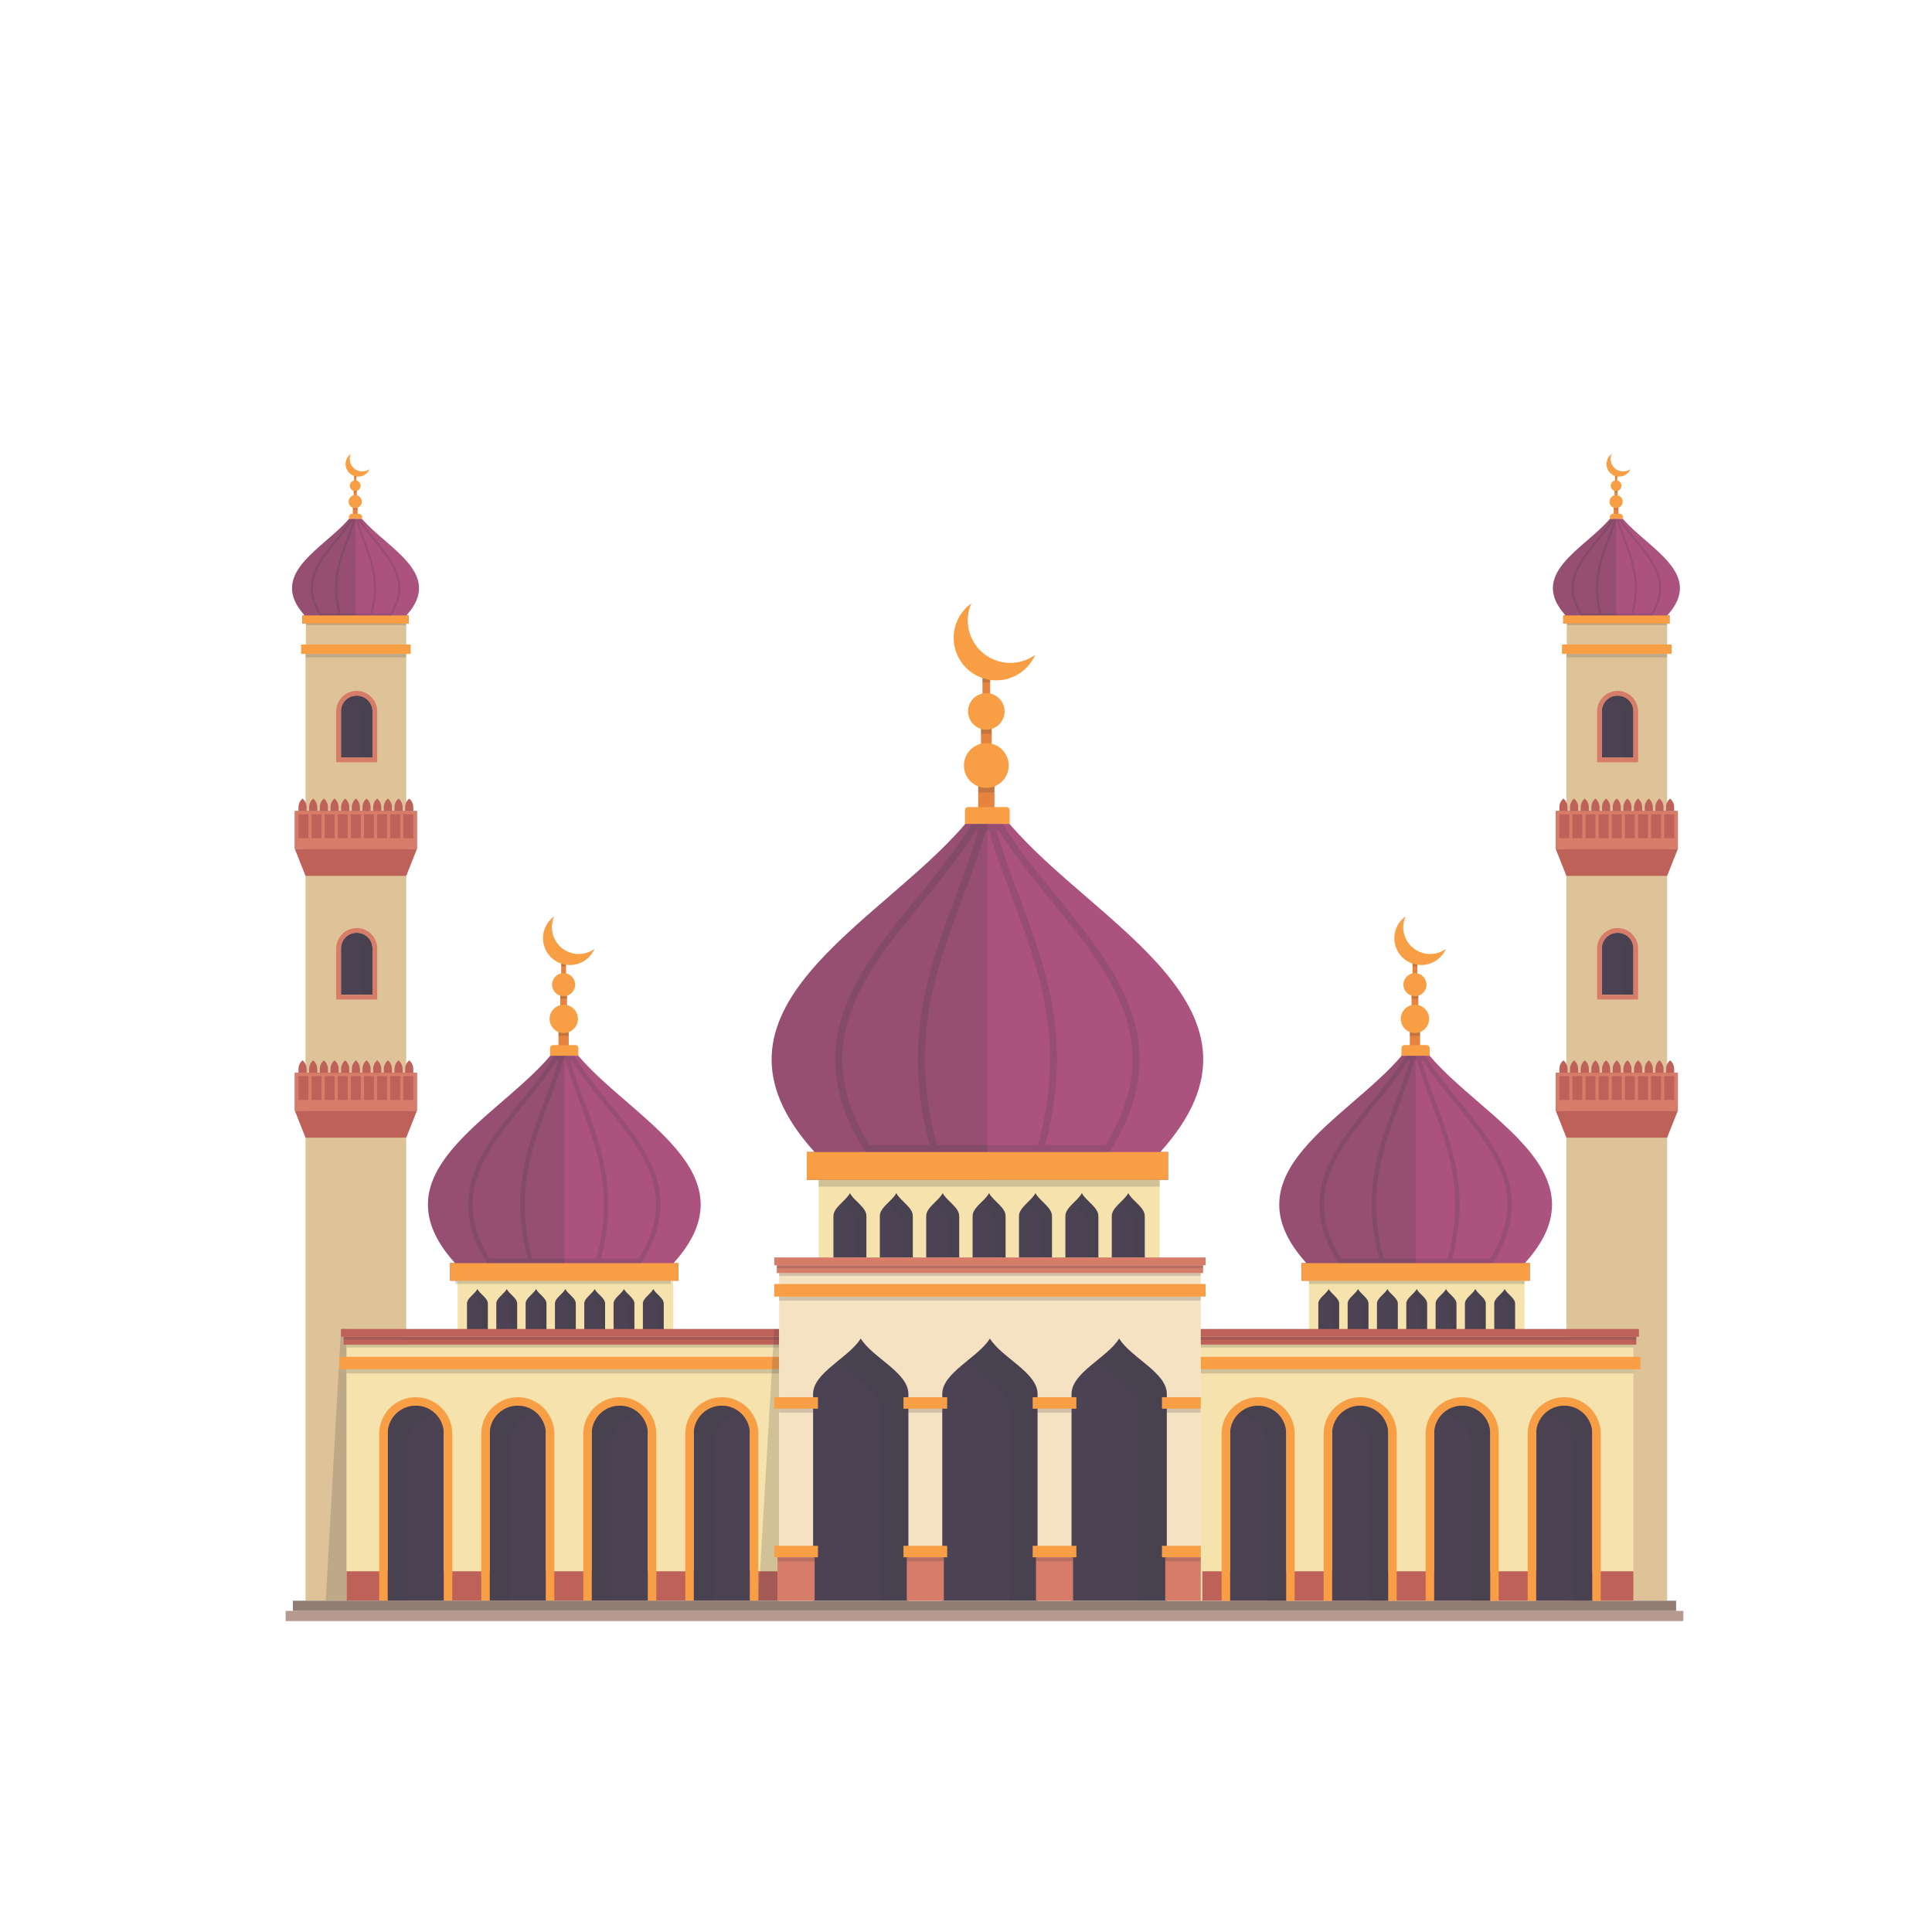 <?xml version="1.0" encoding="utf-8"?>
<!-- Generator: Adobe Illustrator 27.5.0, SVG Export Plug-In . SVG Version: 6.00 Build 0)  -->
<svg version="1.1" id="Layer_2" xmlns="http://www.w3.org/2000/svg" xmlns:xlink="http://www.w3.org/1999/xlink" x="0px" y="0px"
	 viewBox="0 0 1500 1500" style="enable-background:new 0 0 1500 1500;" xml:space="preserve">
<g>
	<g>
		<rect x="237.208" y="507.699" style="fill:#DEC399;" width="78.199" height="735.086"/>
		<g>
			<g>
				<rect x="273.932" y="388.406" style="fill:#E5833F;" width="3.708" height="11.67"/>
				<rect x="274.56" y="377.822" style="fill:#E5833F;" width="2.451" height="11.67"/>
				<rect x="274.907" y="368.063" style="fill:#E5833F;" width="1.758" height="11.67"/>
				<path style="fill:#AC527F;" d="M281.086,402.818h-10.183v0.105c-19.655,23.086-63.735,42.389-34.362,74.885h-1.776v6.365h2.707
					h77.938h1.904v-6.365h-1.775C344.956,445.266,300.696,425.951,281.086,402.818z"/>
				<path style="opacity:0.2;fill:#404041;" d="M276.011,402.818h-5.108v0.105c-19.655,23.086-63.735,42.389-34.362,74.885h-1.776
					v6.365h2.707h38.539V402.818z"/>
				<rect x="237.472" y="484.174" style="fill:#DEC399;" width="77.938" height="17.766"/>
				<rect x="234.765" y="477.809" style="fill:#F89E45;" width="82.549" height="6.365"/>
				<path style="fill:#F89E45;" d="M278.787,398.98h-5.552c-1.288,0-2.332,1.045-2.332,2.334v1.504h10.217v-1.504
					C281.12,400.025,280.075,398.98,278.787,398.98z"/>
				<rect x="274.907" y="368.658" style="opacity:0.2;fill:#404041;" width="1.758" height="1.838"/>
				<rect x="274.56" y="380.385" style="opacity:0.2;fill:#404041;" width="2.451" height="1.84"/>
				<rect x="273.932" y="393.795" style="opacity:0.2;fill:#404041;" width="3.708" height="1.838"/>
				<path style="fill:#F89E45;" d="M281.267,366.049c-5.369,0-9.723-4.353-9.723-9.721c0-1.383,0.293-2.695,0.814-3.887
					c-2.439,1.766-4.033,4.629-4.033,7.871c0,5.371,4.353,9.721,9.722,9.721c3.986,0,7.409-2.402,8.909-5.836
					C285.354,365.357,283.394,366.049,281.267,366.049z"/>
				<path style="fill:#F89E45;" d="M279.962,377.129c0,2.307-1.869,4.176-4.176,4.176c-2.307,0-4.176-1.869-4.176-4.176
					c0-2.307,1.869-4.176,4.176-4.176C278.093,372.953,279.962,374.822,279.962,377.129z"/>
				<path style="fill:#F89E45;" d="M280.905,389.492c0,2.826-2.293,5.119-5.119,5.119c-2.827,0-5.119-2.293-5.119-5.119
					c0-2.828,2.292-5.119,5.119-5.119C278.612,384.373,280.905,386.664,280.905,389.492z"/>
				<path style="opacity:0.2;fill:#404041;" d="M279.598,402.818h-1.931h-3.283h-1.966v0.105
					c-13.857,23.086-44.935,42.389-24.226,74.885h55.695C324.628,445.266,293.423,425.951,279.598,402.818z M276.454,404.416
					c1.531,5.354,3.475,10.561,5.358,15.609c3.064,8.211,6.232,16.701,7.683,25.959c1.564,9.977,0.934,19.875-1.928,30.225h-23.056
					c-2.86-10.35-3.491-20.248-1.927-30.223c1.451-9.26,4.619-17.75,7.682-25.961c1.883-5.047,3.826-10.258,5.357-15.609H276.454z
					 M243.122,460.502c-0.611-4.75-0.103-9.408,1.555-14.246c3.137-9.148,10.033-17.602,16.703-25.777
					c4.23-5.186,8.6-10.541,12-16.063h0.58c-6.41,22.059-19.471,40.953-11.105,71.793h-13.777
					C245.733,470.791,243.784,465.645,243.122,460.502z M303.003,476.209h-13.779c8.367-30.84-4.695-49.734-11.104-71.793h0.579
					c3.402,5.522,7.77,10.877,12,16.063c6.67,8.176,13.567,16.629,16.703,25.777c1.658,4.836,2.166,9.496,1.555,14.244
					C308.295,465.645,306.345,470.791,303.003,476.209z"/>
			</g>
			<rect x="237.472" y="484.174" style="opacity:0.2;fill:#404041;" width="77.938" height="1.166"/>
		</g>
		<polygon style="fill:#BE6159;" points="323.718,862.328 228.898,862.328 237.208,883.275 315.407,883.275 		"/>
		<rect x="228.898" y="832.924" style="fill:#BE6159;" width="94.82" height="29.404"/>
		<path style="fill:#D67C69;" d="M228.898,832.924v29.404h94.82v-29.404H228.898z M239.399,854.016h-7.666v-18.539h7.666V854.016z
			 M249.585,854.016h-7.667v-18.539h7.667V854.016z M259.77,854.016h-7.667v-18.539h7.667V854.016z M269.954,854.016h-7.667v-18.539
			h7.667V854.016z M280.14,854.016h-7.668v-18.539h7.668V854.016z M290.323,854.016h-7.666v-18.539h7.666V854.016z M300.509,854.016
			h-7.668v-18.539h7.668V854.016z M310.693,854.016h-7.667v-18.539h7.667V854.016z M320.878,854.016h-7.668v-18.539h7.668V854.016z"
			/>
		<g>
			<path style="fill:#BE6159;" d="M234.892,823.238c-3.29,2.672-3.158,6.59-3.158,6.59v3.088l3.158,0.008l3.157-0.008v-3.088
				C238.049,829.828,238.181,825.91,234.892,823.238z"/>
			<path style="fill:#BE6159;" d="M243.175,823.238c-3.29,2.672-3.158,6.59-3.158,6.59v3.088l3.158,0.008l3.156-0.008v-3.088
				C246.331,829.828,246.464,825.91,243.175,823.238z"/>
			<path style="fill:#BE6159;" d="M251.457,823.238c-3.29,2.672-3.157,6.59-3.157,6.59v3.088l3.157,0.008l3.157-0.008v-3.088
				C254.614,829.828,254.746,825.91,251.457,823.238z"/>
			<path style="fill:#BE6159;" d="M259.739,823.238c-3.289,2.672-3.157,6.59-3.157,6.59v3.088l3.157,0.008l3.158-0.008v-3.088
				C262.897,829.828,263.028,825.91,259.739,823.238z"/>
			<path style="fill:#BE6159;" d="M268.022,823.238c-3.289,2.672-3.158,6.59-3.158,6.59v3.088l3.158,0.008l3.158-0.008v-3.088
				C271.181,829.828,271.311,825.91,268.022,823.238z"/>
			<path style="fill:#BE6159;" d="M276.306,823.238c-3.289,2.672-3.158,6.59-3.158,6.59v3.088l3.158,0.008l3.158-0.008v-3.088
				C279.464,829.828,279.595,825.91,276.306,823.238z"/>
			<path style="fill:#BE6159;" d="M284.589,823.238c-3.289,2.672-3.158,6.59-3.158,6.59v3.088l3.158,0.008l3.156-0.008v-3.088
				C287.745,829.828,287.878,825.91,284.589,823.238z"/>
			<path style="fill:#BE6159;" d="M292.871,823.238c-3.289,2.672-3.157,6.59-3.157,6.59v3.088l3.157,0.008l3.157-0.008v-3.088
				C296.028,829.828,296.16,825.91,292.871,823.238z"/>
			<path style="fill:#BE6159;" d="M301.153,823.238c-3.289,2.672-3.156,6.59-3.156,6.59v3.088l3.156,0.008l3.158-0.008v-3.088
				C304.311,829.828,304.442,825.91,301.153,823.238z"/>
			<path style="fill:#BE6159;" d="M309.436,823.238c-3.289,2.672-3.157,6.59-3.157,6.59v3.088l3.157,0.008l3.158-0.008v-3.088
				C312.595,829.828,312.726,825.91,309.436,823.238z"/>
			<path style="fill:#BE6159;" d="M317.72,823.238c-3.289,2.672-3.158,6.59-3.158,6.59v3.088l3.158,0.008l3.157-0.008v-3.088
				C320.877,829.828,321.009,825.91,317.72,823.238z"/>
		</g>
		<polygon style="fill:#BE6159;" points="323.718,659.092 228.898,659.092 237.208,680.039 315.407,680.039 		"/>
		<rect x="228.898" y="629.685" style="fill:#BE6159;" width="94.82" height="29.406"/>
		<path style="fill:#D67C69;" d="M228.898,629.685v29.406h94.82v-29.406H228.898z M239.399,650.777h-7.666V632.24h7.666V650.777z
			 M249.585,650.777h-7.667V632.24h7.667V650.777z M259.77,650.777h-7.667V632.24h7.667V650.777z M269.954,650.777h-7.667V632.24
			h7.667V650.777z M280.14,650.777h-7.668V632.24h7.668V650.777z M290.323,650.777h-7.666V632.24h7.666V650.777z M300.509,650.777
			h-7.668V632.24h7.668V650.777z M310.693,650.777h-7.667V632.24h7.667V650.777z M320.878,650.777h-7.668V632.24h7.668V650.777z"/>
		<g>
			<path style="fill:#BE6159;" d="M234.892,620.002c-3.29,2.672-3.158,6.59-3.158,6.59v3.088l3.158,0.006l3.157-0.006v-3.088
				C238.049,626.592,238.181,622.674,234.892,620.002z"/>
			<path style="fill:#BE6159;" d="M243.175,620.002c-3.29,2.672-3.158,6.59-3.158,6.59v3.088l3.158,0.006l3.156-0.006v-3.088
				C246.331,626.592,246.464,622.674,243.175,620.002z"/>
			<path style="fill:#BE6159;" d="M251.457,620.002c-3.29,2.672-3.157,6.59-3.157,6.59v3.088l3.157,0.006l3.157-0.006v-3.088
				C254.614,626.592,254.746,622.674,251.457,620.002z"/>
			<path style="fill:#BE6159;" d="M259.739,620.002c-3.289,2.672-3.157,6.59-3.157,6.59v3.088l3.157,0.006l3.158-0.006v-3.088
				C262.897,626.592,263.028,622.674,259.739,620.002z"/>
			<path style="fill:#BE6159;" d="M268.022,620.002c-3.289,2.672-3.158,6.59-3.158,6.59v3.088l3.158,0.006l3.158-0.006v-3.088
				C271.181,626.592,271.311,622.674,268.022,620.002z"/>
			<path style="fill:#BE6159;" d="M276.306,620.002c-3.289,2.672-3.158,6.59-3.158,6.59v3.088l3.158,0.006l3.158-0.006v-3.088
				C279.464,626.592,279.595,622.674,276.306,620.002z"/>
			<path style="fill:#BE6159;" d="M284.589,620.002c-3.289,2.672-3.158,6.59-3.158,6.59v3.088l3.158,0.006l3.156-0.006v-3.088
				C287.745,626.592,287.878,622.674,284.589,620.002z"/>
			<path style="fill:#BE6159;" d="M292.871,620.002c-3.289,2.672-3.157,6.59-3.157,6.59v3.088l3.157,0.006l3.157-0.006v-3.088
				C296.028,626.592,296.16,622.674,292.871,620.002z"/>
			<path style="fill:#BE6159;" d="M301.153,620.002c-3.289,2.672-3.156,6.59-3.156,6.59v3.088l3.156,0.006l3.158-0.006v-3.088
				C304.311,626.592,304.442,622.674,301.153,620.002z"/>
			<path style="fill:#BE6159;" d="M309.436,620.002c-3.289,2.672-3.157,6.59-3.157,6.59v3.088l3.157,0.006l3.158-0.006v-3.088
				C312.595,626.592,312.726,622.674,309.436,620.002z"/>
			<path style="fill:#BE6159;" d="M317.72,620.002c-3.289,2.672-3.158,6.59-3.158,6.59v3.088l3.158,0.006l3.157-0.006v-3.088
				C320.877,626.592,321.009,622.674,317.72,620.002z"/>
		</g>
		<rect x="233.77" y="500.375" style="fill:#F89E45;" width="85.073" height="7.324"/>
		<rect x="237.208" y="507.699" style="opacity:0.2;fill:#404041;" width="78.199" height="2.746"/>
		<g>
			<path style="fill:#4B4254;" d="M289.189,588.17H264.72v-36.211c0-6.551,5.309-11.857,11.859-11.857h0.75
				c6.549,0,11.859,5.307,11.859,11.857V588.17z"/>
			<path style="opacity:0.2;fill:#404041;" d="M277.199,540.102h-0.491c-3.402,0-6.473,1.418-8.656,3.695
				c0.205-0.01,0.409-0.016,0.615-0.016h0.49c6.622,0,11.99,5.369,11.99,11.99v32.398h8.041v-36.082
				C289.189,545.467,283.82,540.102,277.199,540.102z"/>
			<path style="fill:#D67C69;" d="M276.954,536.416c-8.777,0-15.918,7.141-15.918,15.916v35.838v3.684h3.684h24.469h3.683v-3.684
				v-35.838C292.871,543.557,285.73,536.416,276.954,536.416z M289.189,588.17H264.72v-35.838c0-6.756,5.477-12.23,12.234-12.23
				c6.756,0,12.234,5.475,12.234,12.23V588.17z"/>
		</g>
		<g>
			<path style="fill:#4B4254;" d="M289.189,772.307H264.72v-36.212c0-6.549,5.309-11.859,11.859-11.859h0.75
				c6.549,0,11.859,5.311,11.859,11.859V772.307z"/>
			<path style="opacity:0.2;fill:#404041;" d="M277.199,724.235h-0.491c-3.402,0-6.473,1.42-8.656,3.699
				c0.205-0.012,0.409-0.016,0.615-0.016h0.49c6.622,0,11.99,5.367,11.99,11.988v32.399h8.041v-36.081
				C289.189,729.602,283.82,724.235,277.199,724.235z"/>
			<path style="fill:#D67C69;" d="M276.954,720.552c-8.777,0-15.918,7.141-15.918,15.918v35.837v3.684h3.684h24.469h3.683v-3.684
				V736.47C292.871,727.692,285.73,720.552,276.954,720.552z M289.189,772.307H264.72V736.47c0-6.756,5.477-12.234,12.234-12.234
				c6.756,0,12.234,5.479,12.234,12.234V772.307z"/>
		</g>
	</g>
	<polygon style="opacity:0.2;fill:#404041;" points="252.887,1242.785 269.067,1242.785 269.067,1031.812 264.775,1031.812 	"/>
	<g>
		<g>
			<g>
				<rect x="433.6" y="788.705" style="fill:#E5833F;" width="7.964" height="25.057"/>
				<rect x="434.95" y="765.977" style="fill:#E5833F;" width="5.264" height="25.056"/>
				<rect x="435.696" y="745.018" style="fill:#E5833F;" width="3.772" height="25.057"/>
				<path style="fill:#AC527F;" d="M448.964,819.648h-21.869v0.227C384.89,869.451,290.235,910.9,353.31,980.679h-3.813v13.67h5.81
					h167.359h4.09v-13.67h-3.815C586.116,910.793,491.073,869.326,448.964,819.648z"/>
				<path style="opacity:0.2;fill:#404041;" d="M438.066,819.648h-10.972v0.227C384.89,869.451,290.235,910.9,353.31,980.679h-3.813
					v13.67h5.81h82.759V819.648z"/>
				<rect x="355.308" y="994.349" style="fill:#F5E2AC;" width="167.359" height="38.149"/>
				<rect x="349.497" y="980.679" style="fill:#F89E45;" width="177.26" height="13.67"/>
				<path style="fill:#4B4254;" d="M378.741,1012.337c0.197-4.459-6.116-7.578-8.087-11.483c-1.97,3.904-8.284,7.024-8.086,11.483
					h-0.003v20.161h0.07h2.228h5.79h5.794h2.225h0.072v-20.161H378.741z"/>
				<path style="opacity:0.2;fill:#404041;" d="M378.741,1012.337c0.197-4.459-6.116-7.578-8.087-11.483
					c-0.711,1.41-1.989,2.715-3.321,4.021c2.619,2.925,6.588,5.626,6.43,9.177h0.004v18.446h2.682h2.225h0.072v-20.161H378.741z"/>
				<path style="fill:#4B4254;" d="M401.503,1012.337c0.197-4.459-6.115-7.578-8.086-11.483c-1.971,3.904-8.285,7.024-8.086,11.483
					h-0.002v20.161h0.069h2.228h5.791h5.793h2.225h0.072v-20.161H401.503z"/>
				<path style="fill:#4B4254;" d="M424.265,1012.337c0.199-4.459-6.115-7.578-8.086-11.483c-1.971,3.904-8.284,7.024-8.086,11.483
					h-0.002v20.161h0.07h2.227h5.791h5.793h2.226h0.071v-20.161H424.265z"/>
				<path style="fill:#4B4254;" d="M447.027,1012.337c0.198-4.459-6.116-7.578-8.087-11.483c-1.969,3.904-8.283,7.024-8.086,11.483
					h-0.002v20.161h0.07h2.227h5.79h5.794h2.226h0.071v-20.161H447.027z"/>
				<path style="fill:#4B4254;" d="M469.79,1012.337c0.197-4.459-6.115-7.578-8.086-11.483c-1.971,3.904-8.285,7.024-8.087,11.483
					h-0.001v20.161h0.069h2.227h5.791h5.793h2.225h0.072v-20.161H469.79z"/>
				<path style="fill:#4B4254;" d="M492.552,1012.337c0.199-4.459-6.115-7.578-8.086-11.483c-1.971,3.904-8.284,7.024-8.086,11.483
					h-0.002v20.161h0.07h2.227h5.791h5.793h2.225h0.072v-20.161H492.552z"/>
				<path style="fill:#4B4254;" d="M515.313,1012.337c0.199-4.459-6.115-7.578-8.086-11.483c-1.971,3.904-8.283,7.024-8.086,11.483
					h-0.002v20.161h0.07h2.227h5.791h5.793h2.226h0.071v-20.161H515.313z"/>
				<path style="fill:#F89E45;" d="M446.704,811.41h-17.275c-1.288,0-2.334,1.043-2.334,2.332v5.906h21.942v-5.906
					C449.037,812.453,447.992,811.41,446.704,811.41z"/>
				<rect x="435.696" y="746.298" style="opacity:0.2;fill:#404041;" width="3.772" height="3.947"/>
				<rect x="434.95" y="771.477" style="opacity:0.2;fill:#404041;" width="5.264" height="3.949"/>
				<rect x="433.6" y="800.271" style="opacity:0.2;fill:#404041;" width="7.964" height="3.947"/>
				<path style="fill:#F89E45;" d="M449.35,740.692c-11.529,0-20.876-9.346-20.876-20.875c0-2.969,0.629-5.789,1.746-8.346
					c-5.238,3.795-8.658,9.941-8.658,16.903c0,11.528,9.347,20.876,20.875,20.876c8.561,0,15.908-5.158,19.131-12.531
					C458.13,739.209,453.917,740.692,449.35,740.692z"/>
				<path style="fill:#F89E45;" d="M446.548,764.485c0,4.953-4.014,8.966-8.966,8.966c-4.952,0-8.966-4.013-8.966-8.966
					c0-4.951,4.014-8.965,8.966-8.965C442.534,755.521,446.548,759.534,446.548,764.485z"/>

					<ellipse transform="matrix(1 -0.014 0.014 1 -10.941 6.152)" style="fill:#F89E45;" cx="437.582" cy="791.033" rx="10.991" ry="10.992"/>
				<path style="opacity:0.2;fill:#404041;" d="M445.767,819.648h-4.147h-7.051h-4.22v0.227
					c-29.757,49.576-96.491,91.025-52.022,160.804h119.597C542.464,910.793,475.456,869.326,445.767,819.648z M439.017,823.082
					c3.288,11.492,7.461,22.678,11.506,33.52c6.578,17.629,13.381,35.859,16.498,55.742c3.357,21.422,2.005,42.677-4.139,64.901
					h-49.51c-6.145-22.225-7.496-43.479-4.139-64.901c3.117-19.883,9.918-38.113,16.496-55.742
					c4.045-10.842,8.219-22.029,11.506-33.52H439.017z M367.441,943.517c-1.314-10.198-0.22-20.204,3.339-30.591
					c6.734-19.645,21.545-37.799,35.867-55.355c9.084-11.135,18.465-22.635,25.77-34.488h1.243
					c-13.763,47.363-41.81,87.938-23.847,154.163h-29.586C373.05,965.61,368.863,954.56,367.441,943.517z M496.026,977.245h-29.588
					c17.965-66.226-10.082-106.8-23.846-154.163h1.242c7.306,11.856,16.686,23.354,25.77,34.488
					c14.323,17.557,29.134,35.711,35.867,55.355c3.56,10.387,4.652,20.393,3.34,30.591
					C507.39,954.56,503.204,965.61,496.026,977.245z"/>
				<path style="opacity:0.2;fill:#404041;" d="M401.503,1012.337c0.197-4.459-6.115-7.578-8.086-11.483
					c-0.711,1.41-1.989,2.715-3.322,4.021c2.619,2.925,6.588,5.626,6.43,9.177h0.004v18.446h2.682h2.225h0.072v-20.161H401.503z"/>
				<path style="opacity:0.2;fill:#404041;" d="M424.265,1012.337c0.199-4.459-6.115-7.578-8.086-11.483
					c-0.711,1.41-1.988,2.715-3.322,4.021c2.621,2.925,6.588,5.626,6.43,9.177h0.005v18.446h2.681h2.226h0.071v-20.161H424.265z"/>
				<path style="opacity:0.2;fill:#404041;" d="M447.027,1012.337c0.198-4.459-6.116-7.578-8.087-11.483
					c-0.711,1.41-1.988,2.715-3.32,4.021c2.619,2.925,6.588,5.626,6.43,9.177h0.004v18.446h2.681h2.226h0.071v-20.161H447.027z"/>
				<path style="opacity:0.2;fill:#404041;" d="M469.79,1012.337c0.197-4.459-6.115-7.578-8.086-11.483
					c-0.712,1.41-1.99,2.715-3.322,4.021c2.619,2.925,6.588,5.626,6.43,9.177h0.004v18.446h2.682h2.225h0.072v-20.161H469.79z"/>
				<path style="opacity:0.2;fill:#404041;" d="M492.552,1012.337c0.199-4.459-6.115-7.578-8.086-11.483
					c-0.711,1.41-1.99,2.715-3.322,4.021c2.619,2.925,6.588,5.626,6.43,9.177h0.005v18.446h2.681h2.225h0.072v-20.161H492.552z"/>
				<path style="opacity:0.2;fill:#404041;" d="M515.313,1012.337c0.199-4.459-6.115-7.578-8.086-11.483
					c-0.711,1.41-1.988,2.715-3.321,4.021c2.62,2.925,6.587,5.626,6.431,9.177h0.004v18.446h2.68h2.226h0.071v-20.161H515.313z"/>
			</g>

				<rect x="353.587" y="994.349" transform="matrix(-1 -1.224647e-16 1.224647e-16 -1 874.531 1991.199)" style="opacity:0.2;fill:#404041;" width="167.357" height="2.502"/>
		</g>

			<rect x="269.067" y="1043.94" transform="matrix(-1 -1.224647e-16 1.224647e-16 -1 874.027 2286.726)" style="fill:#F5E2AC;" width="335.893" height="198.845"/>

			<rect x="263.574" y="1053.438" transform="matrix(-1 -1.224647e-16 1.224647e-16 -1 868.534 2116.49)" style="fill:#F89E45;" width="341.386" height="9.613"/>

			<rect x="269.067" y="1063.052" transform="matrix(-1 -1.224647e-16 1.224647e-16 -1 874.027 2129.422)" style="opacity:0.2;fill:#404041;" width="335.893" height="3.318"/>

			<rect x="269.067" y="1219.941" transform="matrix(-1 -1.224647e-16 1.224647e-16 -1 872.818 2462.727)" style="fill:#BE6159;" width="334.684" height="22.844"/>
		<g>
			<path style="fill:#4B4254;" d="M538.622,1242.785h43.596v-133.282c0-10.024-8.125-18.146-18.146-18.146h-7.304
				c-10.022,0-18.146,8.123-18.146,18.146V1242.785z"/>
			<path style="fill:#F89E45;" d="M560.419,1084.794c15.639,0,28.361,12.723,28.361,28.359v123.071v6.561h-6.563v-6.561v-25.936
				v-97.136c0-12.037-9.76-21.797-21.799-21.797c-12.038,0-21.797,9.76-21.797,21.797v97.136l0,0v32.496h-6.563v-6.561v-123.071
				C532.06,1097.517,544.781,1084.794,560.419,1084.794z"/>
			<path style="opacity:0.2;fill:#404041;" d="M560.419,1091.356L560.419,1091.356c6.45,0,12.244,2.803,16.234,7.256
				c-0.299-0.012-0.598-0.024-0.899-0.024h-0.001c-12.038,0-21.797,9.762-21.797,21.799v122.398h-15.334v-129.632
				C538.622,1101.116,548.381,1091.356,560.419,1091.356z"/>
		</g>
		<g>
			<path style="fill:#4B4254;" d="M459.411,1242.785h43.596v-133.282c0-10.024-8.123-18.146-18.146-18.146h-7.304
				c-10.021,0-18.146,8.123-18.146,18.146V1242.785z"/>
			<path style="fill:#F89E45;" d="M481.21,1084.794c15.638,0,28.359,12.723,28.359,28.359v123.071v6.561h-6.562v-6.561v-25.936
				v-97.136c0-12.037-9.759-21.797-21.798-21.797c-12.039,0-21.798,9.76-21.798,21.797v97.136h-0.001v32.496h-6.561v-6.561v-123.071
				C452.851,1097.517,465.571,1084.794,481.21,1084.794z"/>
			<path style="opacity:0.2;fill:#404041;" d="M481.21,1091.356L481.21,1091.356c6.449,0,12.243,2.803,16.234,7.256
				c-0.299-0.012-0.599-0.024-0.9-0.024l0,0c-12.039,0-21.798,9.762-21.798,21.799v122.398h-15.335v-129.632
				C459.411,1101.116,469.171,1091.356,481.21,1091.356z"/>
		</g>
		<g>
			<path style="fill:#4B4254;" d="M380.202,1242.785h43.596v-133.282c0-10.024-8.124-18.146-18.147-18.146h-7.303
				c-10.021,0-18.146,8.123-18.146,18.146V1242.785z"/>
			<path style="fill:#F89E45;" d="M402,1084.794c15.638,0,28.36,12.723,28.36,28.359v123.071v6.561h-6.563v-6.561v-25.936v-97.136
				c0-12.037-9.76-21.797-21.798-21.797s-21.798,9.76-21.798,21.797v97.136l0,0v32.496h-6.563v-6.561v-123.071
				C373.64,1097.517,386.362,1084.794,402,1084.794z"/>
			<path style="opacity:0.2;fill:#404041;" d="M402,1091.356L402,1091.356c6.45,0,12.243,2.803,16.233,7.256
				c-0.298-0.012-0.598-0.024-0.898-0.024l0,0c-12.039,0-21.799,9.762-21.799,21.799v122.398h-15.334v-129.632
				C380.202,1101.116,389.962,1091.356,402,1091.356z"/>
		</g>
		<g>
			<path style="fill:#4B4254;" d="M300.993,1242.785h43.596v-133.282c0-10.024-8.125-18.146-18.146-18.146h-7.304
				c-10.022,0-18.146,8.123-18.146,18.146V1242.785z"/>
			<path style="fill:#F89E45;" d="M322.79,1084.794c15.639,0,28.361,12.723,28.361,28.359v123.071v6.561h-6.563v-6.561v-25.936
				v-97.136c0-12.037-9.76-21.797-21.799-21.797c-12.038,0-21.797,9.76-21.797,21.797v97.136l0,0v32.496h-6.563v-6.561v-123.071
				C294.431,1097.517,307.153,1084.794,322.79,1084.794z"/>
			<path style="opacity:0.2;fill:#404041;" d="M322.79,1091.356L322.79,1091.356c6.45,0,12.244,2.803,16.234,7.256
				c-0.299-0.012-0.598-0.024-0.899-0.024h-0.001c-12.038,0-21.797,9.762-21.797,21.799v122.398h-15.334v-129.632
				C300.993,1101.116,310.752,1091.356,322.79,1091.356z"/>
		</g>

			<rect x="266.835" y="1037.876" transform="matrix(-1 -1.224647e-16 1.224647e-16 -1 871.795 2081.816)" style="fill:#BE6159;" width="338.125" height="6.064"/>

			<rect x="264.775" y="1031.812" transform="matrix(-1 -1.224647e-16 1.224647e-16 -1 869.735 2069.688)" style="fill:#BE6159;" width="340.185" height="6.064"/>

			<rect x="266.835" y="1037.876" transform="matrix(-1 -1.224647e-16 1.224647e-16 -1 871.795 2077.982)" style="opacity:0.2;fill:#404041;" width="338.125" height="2.23"/>

			<rect x="269.067" y="1043.94" transform="matrix(-1 -1.224647e-16 1.224647e-16 -1 874.027 2090.113)" style="opacity:0.2;fill:#404041;" width="335.893" height="2.232"/>
	</g>
	<polygon style="opacity:0.2;fill:#404041;" points="588.78,1242.785 604.96,1242.785 604.96,1031.812 601.126,1031.812 	"/>
	<g>
		<rect x="1216.155" y="507.699" style="fill:#DEC399;" width="78.199" height="735.086"/>
		<g>
			<g>
				<rect x="1252.878" y="388.406" style="fill:#E5833F;" width="3.709" height="11.67"/>
				<rect x="1253.507" y="377.822" style="fill:#E5833F;" width="2.451" height="11.67"/>
				<rect x="1253.854" y="368.063" style="fill:#E5833F;" width="1.756" height="11.67"/>
				<path style="fill:#AC527F;" d="M1260.032,402.818h-10.183v0.105c-19.655,23.086-63.735,42.389-34.361,74.885h-1.776v6.365h2.707
					h77.937h1.905v-6.365h-1.776C1323.903,445.266,1279.644,425.951,1260.032,402.818z"/>
				<path style="opacity:0.2;fill:#404041;" d="M1254.958,402.818h-5.108v0.105c-19.655,23.086-63.735,42.389-34.361,74.885h-1.776
					v6.365h2.707h38.539V402.818z"/>
				<rect x="1216.419" y="484.174" style="fill:#DEC399;" width="77.937" height="17.766"/>
				<rect x="1213.712" y="477.809" style="fill:#F89E45;" width="82.549" height="6.365"/>
				<path style="fill:#F89E45;" d="M1257.733,398.98h-5.551c-1.289,0-2.333,1.045-2.333,2.334v1.504h10.218v-1.504
					C1260.067,400.025,1259.022,398.98,1257.733,398.98z"/>
				<rect x="1253.854" y="368.658" style="opacity:0.2;fill:#404041;" width="1.756" height="1.838"/>
				<rect x="1253.507" y="380.385" style="opacity:0.2;fill:#404041;" width="2.451" height="1.84"/>
				<rect x="1252.878" y="393.795" style="opacity:0.2;fill:#404041;" width="3.709" height="1.838"/>
				<path style="fill:#F89E45;" d="M1260.213,366.049c-5.369,0-9.722-4.353-9.722-9.721c0-1.383,0.293-2.695,0.813-3.887
					c-2.438,1.766-4.031,4.629-4.031,7.871c0,5.371,4.352,9.721,9.721,9.721c3.987,0,7.408-2.402,8.908-5.836
					C1264.302,365.357,1262.341,366.049,1260.213,366.049z"/>
				<path style="fill:#F89E45;" d="M1258.907,377.129c0,2.307-1.869,4.176-4.175,4.176s-4.175-1.869-4.175-4.176
					c0-2.307,1.869-4.176,4.175-4.176S1258.907,374.822,1258.907,377.129z"/>
				<path style="fill:#F89E45;" d="M1259.851,389.492c0,2.826-2.291,5.119-5.118,5.119s-5.118-2.293-5.118-5.119
					c0-2.828,2.291-5.119,5.118-5.119S1259.851,386.664,1259.851,389.492z"/>
				<path style="opacity:0.2;fill:#404041;" d="M1258.544,402.818h-1.931h-3.283h-1.966v0.105
					c-13.857,23.086-44.935,42.389-24.225,74.885h55.694C1303.575,445.266,1272.37,425.951,1258.544,402.818z M1255.401,404.416
					c1.531,5.354,3.475,10.561,5.357,15.609c3.064,8.211,6.232,16.701,7.684,25.959c1.563,9.977,0.934,19.875-1.928,30.225h-23.057
					c-2.861-10.35-3.49-20.248-1.927-30.223c1.452-9.26,4.619-17.75,7.683-25.961c1.883-5.047,3.826-10.258,5.357-15.609H1255.401z
					 M1222.069,460.502c-0.611-4.75-0.104-9.408,1.555-14.246c3.137-9.148,10.033-17.602,16.703-25.777
					c4.23-5.186,8.599-10.541,12-16.063h0.579c-6.409,22.059-19.47,40.953-11.104,71.793h-13.778
					C1224.681,470.791,1222.731,465.645,1222.069,460.502z M1281.95,476.209h-13.779c8.365-30.84-4.695-49.734-11.105-71.793h0.58
					c3.4,5.522,7.77,10.877,12,16.063c6.67,8.176,13.566,16.629,16.703,25.777c1.658,4.836,2.166,9.496,1.555,14.244
					C1287.241,465.645,1285.292,470.791,1281.95,476.209z"/>
			</g>
			<rect x="1216.419" y="484.174" style="opacity:0.2;fill:#404041;" width="77.937" height="1.166"/>
		</g>
		<polygon style="fill:#BE6159;" points="1302.664,862.328 1207.845,862.328 1216.155,883.275 1294.354,883.275 		"/>
		<rect x="1207.845" y="832.924" style="fill:#BE6159;" width="94.819" height="29.404"/>
		<path style="fill:#D67C69;" d="M1207.845,832.924v29.404h94.819v-29.404H1207.845z M1218.347,854.016h-7.667v-18.539h7.667
			V854.016z M1228.532,854.016h-7.668v-18.539h7.668V854.016z M1238.716,854.016h-7.666v-18.539h7.666V854.016z M1248.901,854.016
			h-7.668v-18.539h7.668V854.016z M1259.085,854.016h-7.666v-18.539h7.666V854.016z M1269.271,854.016h-7.667v-18.539h7.667V854.016
			z M1279.456,854.016h-7.668v-18.539h7.668V854.016z M1289.64,854.016h-7.667v-18.539h7.667V854.016z M1299.825,854.016h-7.668
			v-18.539h7.668V854.016z"/>
		<g>
			<path style="fill:#BE6159;" d="M1213.838,823.238c-3.289,2.672-3.157,6.59-3.157,6.59v3.088l3.157,0.008l3.157-0.008v-3.088
				C1216.995,829.828,1217.128,825.91,1213.838,823.238z"/>
			<path style="fill:#BE6159;" d="M1222.12,823.238c-3.289,2.672-3.156,6.59-3.156,6.59v3.088l3.156,0.008l3.158-0.008v-3.088
				C1225.278,829.828,1225.41,825.91,1222.12,823.238z"/>
			<path style="fill:#BE6159;" d="M1230.403,823.238c-3.289,2.672-3.157,6.59-3.157,6.59v3.088l3.157,0.008l3.158-0.008v-3.088
				C1233.562,829.828,1233.692,825.91,1230.403,823.238z"/>
			<path style="fill:#BE6159;" d="M1238.687,823.238c-3.289,2.672-3.158,6.59-3.158,6.59v3.088l3.158,0.008l3.158-0.008v-3.088
				C1241.845,829.828,1241.976,825.91,1238.687,823.238z"/>
			<path style="fill:#BE6159;" d="M1246.97,823.238c-3.289,2.672-3.158,6.59-3.158,6.59v3.088l3.158,0.008l3.157-0.008v-3.088
				C1250.127,829.828,1250.259,825.91,1246.97,823.238z"/>
			<path style="fill:#BE6159;" d="M1255.253,823.238c-3.29,2.672-3.158,6.59-3.158,6.59v3.088l3.158,0.008l3.156-0.008v-3.088
				C1258.409,829.828,1258.542,825.91,1255.253,823.238z"/>
			<path style="fill:#BE6159;" d="M1263.535,823.238c-3.29,2.672-3.157,6.59-3.157,6.59v3.088l3.157,0.008l3.157-0.008v-3.088
				C1266.692,829.828,1266.824,825.91,1263.535,823.238z"/>
			<path style="fill:#BE6159;" d="M1271.817,823.238c-3.289,2.672-3.157,6.59-3.157,6.59v3.088l3.157,0.008l3.158-0.008v-3.088
				C1274.976,829.828,1275.106,825.91,1271.817,823.238z"/>
			<path style="fill:#BE6159;" d="M1280.101,823.238c-3.289,2.672-3.157,6.59-3.157,6.59v3.088l3.157,0.008l3.158-0.008v-3.088
				C1283.259,829.828,1283.39,825.91,1280.101,823.238z"/>
			<path style="fill:#BE6159;" d="M1288.384,823.238c-3.289,2.672-3.158,6.59-3.158,6.59v3.088l3.158,0.008l3.157-0.008v-3.088
				C1291.541,829.828,1291.673,825.91,1288.384,823.238z"/>
			<path style="fill:#BE6159;" d="M1296.667,823.238c-3.289,2.672-3.158,6.59-3.158,6.59v3.088l3.158,0.008l3.156-0.008v-3.088
				C1299.823,829.828,1299.956,825.91,1296.667,823.238z"/>
		</g>
		<polygon style="fill:#BE6159;" points="1302.664,659.092 1207.845,659.092 1216.155,680.039 1294.354,680.039 		"/>
		<rect x="1207.845" y="629.685" style="fill:#BE6159;" width="94.819" height="29.406"/>
		<path style="fill:#D67C69;" d="M1207.845,629.685v29.406h94.819v-29.406H1207.845z M1218.347,650.777h-7.667V632.24h7.667V650.777
			z M1228.532,650.777h-7.668V632.24h7.668V650.777z M1238.716,650.777h-7.666V632.24h7.666V650.777z M1248.901,650.777h-7.668
			V632.24h7.668V650.777z M1259.085,650.777h-7.666V632.24h7.666V650.777z M1269.271,650.777h-7.667V632.24h7.667V650.777z
			 M1279.456,650.777h-7.668V632.24h7.668V650.777z M1289.64,650.777h-7.667V632.24h7.667V650.777z M1299.825,650.777h-7.668V632.24
			h7.668V650.777z"/>
		<g>
			<path style="fill:#BE6159;" d="M1213.838,620.002c-3.289,2.672-3.157,6.59-3.157,6.59v3.088l3.157,0.006l3.157-0.006v-3.088
				C1216.995,626.592,1217.128,622.674,1213.838,620.002z"/>
			<path style="fill:#BE6159;" d="M1222.12,620.002c-3.289,2.672-3.156,6.59-3.156,6.59v3.088l3.156,0.006l3.158-0.006v-3.088
				C1225.278,626.592,1225.41,622.674,1222.12,620.002z"/>
			<path style="fill:#BE6159;" d="M1230.403,620.002c-3.289,2.672-3.157,6.59-3.157,6.59v3.088l3.157,0.006l3.158-0.006v-3.088
				C1233.562,626.592,1233.692,622.674,1230.403,620.002z"/>
			<path style="fill:#BE6159;" d="M1238.687,620.002c-3.289,2.672-3.158,6.59-3.158,6.59v3.088l3.158,0.006l3.158-0.006v-3.088
				C1241.845,626.592,1241.976,622.674,1238.687,620.002z"/>
			<path style="fill:#BE6159;" d="M1246.97,620.002c-3.289,2.672-3.158,6.59-3.158,6.59v3.088l3.158,0.006l3.157-0.006v-3.088
				C1250.127,626.592,1250.259,622.674,1246.97,620.002z"/>
			<path style="fill:#BE6159;" d="M1255.253,620.002c-3.29,2.672-3.158,6.59-3.158,6.59v3.088l3.158,0.006l3.156-0.006v-3.088
				C1258.409,626.592,1258.542,622.674,1255.253,620.002z"/>
			<path style="fill:#BE6159;" d="M1263.535,620.002c-3.29,2.672-3.157,6.59-3.157,6.59v3.088l3.157,0.006l3.157-0.006v-3.088
				C1266.692,626.592,1266.824,622.674,1263.535,620.002z"/>
			<path style="fill:#BE6159;" d="M1271.817,620.002c-3.289,2.672-3.157,6.59-3.157,6.59v3.088l3.157,0.006l3.158-0.006v-3.088
				C1274.976,626.592,1275.106,622.674,1271.817,620.002z"/>
			<path style="fill:#BE6159;" d="M1280.101,620.002c-3.289,2.672-3.157,6.59-3.157,6.59v3.088l3.157,0.006l3.158-0.006v-3.088
				C1283.259,626.592,1283.39,622.674,1280.101,620.002z"/>
			<path style="fill:#BE6159;" d="M1288.384,620.002c-3.289,2.672-3.158,6.59-3.158,6.59v3.088l3.158,0.006l3.157-0.006v-3.088
				C1291.541,626.592,1291.673,622.674,1288.384,620.002z"/>
			<path style="fill:#BE6159;" d="M1296.667,620.002c-3.289,2.672-3.158,6.59-3.158,6.59v3.088l3.158,0.006l3.156-0.006v-3.088
				C1299.823,626.592,1299.956,622.674,1296.667,620.002z"/>
		</g>
		<rect x="1212.718" y="500.375" style="fill:#F89E45;" width="85.072" height="7.324"/>
		<rect x="1216.155" y="507.699" style="opacity:0.2;fill:#404041;" width="78.199" height="2.746"/>
		<g>
			<path style="fill:#4B4254;" d="M1268.135,588.17h-24.468v-36.211c0-6.551,5.309-11.857,11.859-11.857h0.749
				c6.55,0,11.859,5.307,11.859,11.857V588.17z"/>
			<path style="opacity:0.2;fill:#404041;" d="M1256.146,540.102h-0.49c-3.404,0-6.474,1.418-8.656,3.695
				c0.204-0.01,0.409-0.016,0.615-0.016h0.49c6.621,0,11.989,5.369,11.989,11.99v32.398h8.041v-36.082
				C1268.135,545.467,1262.767,540.102,1256.146,540.102z"/>
			<path style="fill:#D67C69;" d="M1255.901,536.416c-8.777,0-15.918,7.141-15.918,15.916v35.838v3.684h3.684h24.468h3.683v-3.684
				v-35.838C1271.817,543.557,1264.677,536.416,1255.901,536.416z M1268.135,588.17h-24.468v-35.838
				c0-6.756,5.477-12.23,12.234-12.23c6.756,0,12.233,5.475,12.233,12.23V588.17z"/>
		</g>
		<g>
			<path style="fill:#4B4254;" d="M1268.135,772.307h-24.468v-36.212c0-6.549,5.309-11.859,11.859-11.859h0.749
				c6.55,0,11.859,5.311,11.859,11.859V772.307z"/>
			<path style="opacity:0.2;fill:#404041;" d="M1256.146,724.235h-0.49c-3.404,0-6.474,1.42-8.656,3.699
				c0.204-0.012,0.409-0.016,0.615-0.016h0.49c6.621,0,11.989,5.367,11.989,11.988v32.399h8.041v-36.081
				C1268.135,729.602,1262.767,724.235,1256.146,724.235z"/>
			<path style="fill:#D67C69;" d="M1255.901,720.552c-8.777,0-15.918,7.141-15.918,15.918v35.837v3.684h3.684h24.468h3.683v-3.684
				V736.47C1271.817,727.692,1264.677,720.552,1255.901,720.552z M1268.135,772.307h-24.468V736.47
				c0-6.756,5.477-12.234,12.234-12.234c6.756,0,12.233,5.479,12.233,12.234V772.307z"/>
		</g>
	</g>
	<g>
		<rect x="759.472" y="590.658" style="fill:#E5833F;" width="12.602" height="39.65"/>
		<rect x="761.608" y="554.695" style="fill:#E5833F;" width="8.328" height="39.648"/>
		<rect x="762.788" y="521.533" style="fill:#E5833F;" width="5.969" height="39.648"/>
		<path style="fill:#AC527F;" d="M783.78,639.621h-34.6v0.358c-66.781,78.446-216.555,144.029-116.752,254.439h-6.033v21.627h9.197
			h264.807h6.473v-21.627h-6.033C1000.796,783.84,850.411,718.227,783.78,639.621z"/>
		<path style="opacity:0.2;fill:#404041;" d="M766.539,639.621h-17.358v0.358c-66.781,78.446-216.555,144.029-116.752,254.439
			h-6.033v21.627h9.197h130.946V639.621z"/>
		<rect x="635.593" y="916.045" style="fill:#F5E2AC;" width="264.807" height="60.364"/>
		<rect x="626.396" y="894.418" style="fill:#F89E45;" width="280.477" height="21.627"/>
		<path style="fill:#4B4254;" d="M672.669,944.509c0.313-7.054-9.677-11.989-12.795-18.167
			c-3.117,6.178-13.107,11.113-12.795,18.167h-0.002v31.9h0.109h3.525h9.162h9.166h3.521h0.113v-31.9H672.669z"/>
		<path style="opacity:0.2;fill:#404041;" d="M672.669,944.509c0.313-7.054-9.677-11.989-12.795-18.167
			c-1.289,2.553-3.75,4.895-6.174,7.26c4.033,5.101,11.458,9.616,11.187,15.714h0.007v27.094h4.146h3.521h0.113v-31.9H672.669z"/>
		<path style="fill:#4B4254;" d="M708.685,944.509c0.314-7.054-9.676-11.989-12.795-18.167
			c-3.117,6.178-13.107,11.113-12.794,18.167h-0.003v31.9h0.111h3.523h9.162h9.167h3.521h0.114v-31.9H708.685z"/>
		<path style="fill:#4B4254;" d="M744.701,944.509c0.314-7.054-9.677-11.989-12.794-18.167
			c-3.118,6.178-13.109,11.113-12.795,18.167h-0.004v31.9h0.111h3.523h9.164h9.166h3.521h0.113v-31.9H744.701z"/>
		<path style="fill:#4B4254;" d="M780.718,944.509c0.314-7.054-9.677-11.989-12.795-18.167
			c-3.117,6.178-13.107,11.113-12.795,18.167h-0.002v31.9h0.109h3.525h9.162h9.166h3.521h0.113v-31.9H780.718z"/>
		<path style="fill:#4B4254;" d="M816.733,944.509c0.315-7.054-9.676-11.989-12.795-18.167
			c-3.117,6.178-13.107,11.113-12.793,18.167h-0.004v31.9h0.111h3.523h9.162h9.167h3.52h0.114v-31.9H816.733z"/>
		<path style="fill:#4B4254;" d="M852.751,944.509c0.313-7.054-9.678-11.989-12.795-18.167
			c-3.117,6.178-13.107,11.113-12.795,18.167h-0.003v31.9h0.11h3.524h9.163h9.166h3.522h0.113v-31.9H852.751z"/>
		<path style="fill:#4B4254;" d="M888.767,944.509c0.315-7.054-9.676-11.989-12.795-18.167
			c-3.117,6.178-13.107,11.113-12.794,18.167h-0.003v31.9h0.11h3.524h9.162h9.166h3.521h0.114v-31.9H888.767z"/>
		<path style="fill:#F89E45;" d="M781.563,626.586h-30.051c-1.288,0-2.332,1.045-2.332,2.332v10.703h34.717v-10.703
			C783.898,627.631,782.853,626.586,781.563,626.586z"/>
		<rect x="762.788" y="523.558" style="opacity:0.2;fill:#404041;" width="5.969" height="6.246"/>
		<rect x="761.608" y="563.4" style="opacity:0.2;fill:#404041;" width="8.328" height="6.246"/>
		<rect x="759.472" y="608.961" style="opacity:0.2;fill:#404041;" width="12.602" height="6.248"/>
		<path style="fill:#F89E45;" d="M784.392,514.689c-18.242,0-33.031-14.789-33.031-33.031c0-4.697,0.995-9.158,2.764-13.205
			c-8.288,6.002-13.701,15.732-13.701,26.746c0,18.242,14.789,33.031,33.031,33.031c13.545,0,25.172-8.162,30.27-19.828
			C798.284,512.34,791.62,514.689,784.392,514.689z"/>
		<path style="fill:#F89E45;" d="M779.958,552.338c0,7.834-6.351,14.186-14.185,14.186c-7.836,0-14.188-6.352-14.188-14.186
			c0-7.836,6.352-14.188,14.188-14.188C773.607,538.15,779.958,544.502,779.958,552.338z"/>
		<circle style="fill:#F89E45;" cx="765.773" cy="594.344" r="17.393"/>
		<path style="opacity:0.2;fill:#404041;" d="M778.724,639.621h-6.561h-11.156h-6.678v0.358
			c-47.084,78.446-152.678,144.029-82.314,254.439h189.238C931.726,783.84,825.7,718.227,778.724,639.621z M768.042,645.055
			c5.203,18.186,11.807,35.884,18.207,53.036c10.408,27.896,21.171,56.742,26.104,88.202c5.313,33.893,3.172,67.527-6.55,102.693
			h-78.337c-9.722-35.164-11.861-68.801-6.549-102.693c4.932-31.46,15.693-60.306,26.102-88.2
			c6.4-17.154,13.004-34.856,18.206-53.038H768.042z M654.79,835.615c-2.077-16.135-0.35-31.967,5.284-48.402
			c10.654-31.083,34.088-59.808,56.751-87.587c14.373-17.619,29.217-35.815,40.773-54.571h1.969
			c-21.777,74.943-66.156,139.143-37.732,243.932h-46.815C663.663,870.578,657.04,853.092,654.79,835.615z M858.247,888.986h-46.814
			c28.426-104.789-15.955-168.988-37.732-243.932h1.966c11.56,18.758,26.401,36.952,40.776,54.571
			c22.662,27.779,46.098,56.504,56.752,87.587c5.633,16.434,7.361,32.266,5.284,48.402
			C876.229,853.092,869.604,870.576,858.247,888.986z"/>
		<path style="opacity:0.2;fill:#404041;" d="M708.685,944.509c0.314-7.054-9.676-11.989-12.795-18.167
			c-1.287,2.553-3.75,4.895-6.173,7.26c4.033,5.101,11.458,9.616,11.187,15.714h0.006v27.094h4.147h3.521h0.114v-31.9H708.685z"/>
		<path style="opacity:0.2;fill:#404041;" d="M744.701,944.509c0.314-7.054-9.677-11.989-12.794-18.167
			c-1.289,2.553-3.75,4.895-6.174,7.26c4.033,5.101,11.457,9.616,11.186,15.714h0.008v27.094h4.146h3.521h0.113v-31.9H744.701z"/>
		<path style="opacity:0.2;fill:#404041;" d="M780.718,944.509c0.314-7.054-9.677-11.989-12.795-18.167
			c-1.289,2.553-3.75,4.895-6.174,7.26c4.033,5.101,11.459,9.616,11.188,15.714h0.006v27.094h4.147h3.521h0.113v-31.9H780.718z"/>
		<path style="opacity:0.2;fill:#404041;" d="M816.733,944.509c0.315-7.054-9.676-11.989-12.795-18.167
			c-1.287,2.553-3.75,4.895-6.173,7.26c4.034,5.101,11.458,9.616,11.187,15.714h0.006v27.094h4.148h3.52h0.114v-31.9H816.733z"/>
		<path style="opacity:0.2;fill:#404041;" d="M852.751,944.509c0.313-7.054-9.678-11.989-12.795-18.167
			c-1.289,2.553-3.75,4.895-6.174,7.26c4.033,5.101,11.457,9.616,11.187,15.714h0.007v27.094h4.146h3.522h0.113v-31.9H852.751z"/>
		<path style="opacity:0.2;fill:#404041;" d="M888.767,944.509c0.315-7.054-9.676-11.989-12.795-18.167
			c-1.287,2.553-3.75,4.895-6.174,7.26c4.033,5.101,11.459,9.616,11.188,15.714h0.006v27.094h4.146h3.521h0.114v-31.9H888.767z"/>
	</g>
	<rect x="221.774" y="1250.699" style="fill:#B69A8F;" width="1085.188" height="7.912"/>
	<rect x="227.418" y="1242.785" style="fill:#927D74;" width="1073.9" height="7.914"/>
	<rect x="604.902" y="988.396" style="fill:#F5E2C2;" width="327.374" height="254.39"/>
	<path style="fill:#4B4254;" d="M631.284,1082.995v159.79h73.961v-159.79h-0.012c0.904-16.988-27.959-28.87-36.971-43.75
		c-9.006,14.88-37.869,26.762-36.965,43.75H631.284z"/>
	<path style="opacity:0.2;fill:#404041;" d="M668.263,1039.245c-3.68,6.08-10.676,11.66-17.602,17.294
		c11.59,12.405,33.39,23.329,32.601,38.128h0.014v148.118h21.971v-159.79h-0.012
		C706.138,1066.007,677.274,1054.125,668.263,1039.245z"/>
	<path style="fill:#4B4254;" d="M731.573,1082.995v159.79h73.96v-159.79h-0.013c0.905-16.988-27.957-28.87-36.969-43.75
		c-9.007,14.88-37.87,26.762-36.965,43.75H731.573z"/>
	<path style="fill:#4B4254;" d="M831.933,1082.995v159.79h73.961v-159.79h-0.014c0.906-16.988-27.957-28.87-36.969-43.75
		c-9.006,14.88-37.87,26.762-36.965,43.75H831.933z"/>
	<g>
		<rect x="601.126" y="1084.794" style="fill:#F89E45;" width="33.936" height="8.926"/>
		<rect x="601.126" y="1200.145" style="fill:#F89E45;" width="33.936" height="8.924"/>
		<rect x="603.701" y="1209.068" style="fill:#D67C69;" width="28.784" height="33.717"/>
		<rect x="604.902" y="1093.72" style="opacity:0.2;fill:#404041;" width="26.376" height="3.09"/>
		<rect x="603.694" y="1209.068" style="opacity:0.2;fill:#404041;" width="28.791" height="3.092"/>
	</g>
	<g>
		<rect x="701.455" y="1084.794" style="fill:#F89E45;" width="33.935" height="8.926"/>
		<rect x="701.455" y="1200.145" style="fill:#F89E45;" width="33.935" height="8.924"/>
		<rect x="704.03" y="1209.068" style="fill:#D67C69;" width="28.785" height="33.717"/>
		<rect x="705.232" y="1093.72" style="opacity:0.2;fill:#404041;" width="26.375" height="3.09"/>
		<rect x="704.023" y="1209.068" style="opacity:0.2;fill:#404041;" width="28.793" height="3.092"/>
	</g>
	<path style="opacity:0.2;fill:#404041;" d="M768.552,1039.245c-3.682,6.08-10.678,11.66-17.604,17.294
		c11.59,12.405,33.389,23.329,32.602,38.128h0.012v148.118h21.972v-159.79h-0.013
		C806.426,1066.007,777.563,1054.125,768.552,1039.245z"/>
	<path style="opacity:0.2;fill:#404041;" d="M868.911,1039.245c-3.681,6.08-10.678,11.66-17.604,17.294
		c11.59,12.405,33.39,23.329,32.602,38.128h0.012v148.118h21.973v-159.79h-0.014
		C906.786,1066.007,877.923,1054.125,868.911,1039.245z"/>
	<g>
		<rect x="801.765" y="1084.794" style="fill:#F89E45;" width="33.934" height="8.926"/>
		<rect x="801.765" y="1200.145" style="fill:#F89E45;" width="33.934" height="8.924"/>
		<rect x="804.339" y="1209.068" style="fill:#D67C69;" width="28.785" height="33.717"/>
		<rect x="805.541" y="1093.72" style="opacity:0.2;fill:#404041;" width="26.375" height="3.09"/>
		<rect x="804.333" y="1209.068" style="opacity:0.2;fill:#404041;" width="28.791" height="3.092"/>
	</g>
	<g>
		<rect x="902.124" y="1084.794" style="fill:#F89E45;" width="33.935" height="8.926"/>
		<rect x="902.124" y="1200.145" style="fill:#F89E45;" width="33.935" height="8.924"/>
		<rect x="904.698" y="1209.068" style="fill:#D67C69;" width="28.785" height="33.717"/>
		<rect x="905.901" y="1093.72" style="opacity:0.2;fill:#404041;" width="26.375" height="3.09"/>
		<rect x="904.692" y="1209.068" style="opacity:0.2;fill:#404041;" width="28.791" height="3.092"/>
	</g>
	<g>
		<g>
			<g>
				<rect x="1094.581" y="788.705" style="fill:#E5833F;" width="7.965" height="25.057"/>
				<rect x="1095.933" y="765.977" style="fill:#E5833F;" width="5.263" height="25.056"/>
				<rect x="1096.678" y="745.018" style="fill:#E5833F;" width="3.772" height="25.057"/>
				<path style="fill:#AC527F;" d="M1109.945,819.648h-21.868v0.227c-42.205,49.576-136.86,91.025-73.785,160.804h-3.813v13.67
					h5.812h167.358h4.09v-13.67h-3.813C1247.098,910.793,1152.056,869.326,1109.945,819.648z"/>
				<path style="opacity:0.2;fill:#404041;" d="M1099.048,819.648h-10.971v0.227c-42.205,49.576-136.86,91.025-73.785,160.804
					h-3.813v13.67h5.812h82.758V819.648z"/>
				<rect x="1016.29" y="994.349" style="fill:#F5E2AC;" width="167.358" height="38.149"/>
				<rect x="1010.479" y="980.679" style="fill:#F89E45;" width="177.26" height="13.67"/>
				<path style="fill:#4B4254;" d="M1039.723,1012.337c0.198-4.459-6.116-7.578-8.087-11.483c-1.97,3.904-8.283,7.024-8.086,11.483
					h-0.002v20.161h0.07h2.227h5.791h5.794h2.226h0.072v-20.161H1039.723z"/>
				<path style="opacity:0.2;fill:#404041;" d="M1039.723,1012.337c0.198-4.459-6.116-7.578-8.086-11.483
					c-0.712,1.41-1.989,2.715-3.321,4.021c2.619,2.925,6.588,5.626,6.43,9.177h0.004v18.446h2.681h2.226h0.072v-20.161H1039.723z"/>
				<path style="fill:#4B4254;" d="M1062.485,1012.337c0.197-4.459-6.115-7.578-8.086-11.483c-1.971,3.904-8.285,7.024-8.087,11.483
					h-0.001v20.161h0.068h2.229h5.791h5.793h2.225h0.072v-20.161H1062.485z"/>
				<path style="fill:#4B4254;" d="M1085.247,1012.337c0.199-4.459-6.115-7.578-8.086-11.483c-1.971,3.904-8.285,7.024-8.086,11.483
					h-0.002v20.161h0.07h2.227h5.791h5.793h2.225h0.072v-20.161H1085.247z"/>
				<path style="fill:#4B4254;" d="M1108.009,1012.337c0.199-4.459-6.115-7.578-8.086-11.483c-1.97,3.904-8.283,7.024-8.086,11.483
					h-0.002v20.161h0.07h2.227h5.791h5.793h2.227h0.07v-20.161H1108.009z"/>
				<path style="fill:#4B4254;" d="M1130.771,1012.337c0.198-4.459-6.115-7.578-8.086-11.483c-1.97,3.904-8.284,7.024-8.087,11.483
					h-0.002v20.161h0.07h2.228h5.791h5.793h2.226h0.072v-20.161H1130.771z"/>
				<path style="fill:#4B4254;" d="M1153.534,1012.337c0.197-4.459-6.115-7.578-8.086-11.483c-1.971,3.904-8.285,7.024-8.087,11.483
					h-0.001v20.161h0.069h2.228h5.791h5.793h2.225h0.072v-20.161H1153.534z"/>
				<path style="fill:#4B4254;" d="M1176.296,1012.337c0.199-4.459-6.115-7.578-8.086-11.483c-1.971,3.904-8.284,7.024-8.086,11.483
					h-0.002v20.161h0.07h2.227h5.791h5.793h2.225h0.072v-20.161H1176.296z"/>
				<path style="fill:#F89E45;" d="M1107.687,811.41h-17.275c-1.289,0-2.334,1.043-2.334,2.332v5.906h21.941v-5.906
					C1110.019,812.453,1108.974,811.41,1107.687,811.41z"/>
				<rect x="1096.678" y="746.298" style="opacity:0.2;fill:#404041;" width="3.772" height="3.947"/>
				<rect x="1095.933" y="771.477" style="opacity:0.2;fill:#404041;" width="5.263" height="3.949"/>
				<rect x="1094.581" y="800.271" style="opacity:0.2;fill:#404041;" width="7.965" height="3.947"/>
				<path style="fill:#F89E45;" d="M1110.331,740.692c-11.529,0-20.875-9.346-20.875-20.875c0-2.969,0.629-5.789,1.746-8.346
					c-5.238,3.795-8.658,9.941-8.658,16.903c0,11.528,9.346,20.876,20.875,20.876c8.561,0,15.908-5.158,19.13-12.531
					C1119.112,739.209,1114.899,740.692,1110.331,740.692z"/>
				<path style="fill:#F89E45;" d="M1107.53,764.485c0,4.953-4.015,8.966-8.967,8.966c-4.951,0-8.965-4.013-8.965-8.966
					c0-4.951,4.014-8.965,8.965-8.965C1103.516,755.521,1107.53,759.534,1107.53,764.485z"/>
				<path style="fill:#F89E45;" d="M1109.556,791.033c0,6.07-4.921,10.992-10.992,10.992c-6.07,0-10.991-4.922-10.991-10.992
					c0-6.07,4.921-10.992,10.991-10.992C1104.635,780.041,1109.556,784.963,1109.556,791.033z"/>
				<path style="opacity:0.2;fill:#404041;" d="M1106.749,819.648h-4.146h-7.051h-4.221v0.227
					c-29.756,49.576-96.49,91.025-52.021,160.804h119.598C1203.446,910.793,1136.438,869.326,1106.749,819.648z M1099.999,823.082
					c3.288,11.492,7.461,22.678,11.506,33.52c6.578,17.629,13.381,35.859,16.497,55.742c3.358,21.422,2.005,42.677-4.14,64.901
					h-49.508c-6.145-22.225-7.497-43.479-4.139-64.901c3.116-19.883,9.918-38.113,16.496-55.742
					c4.045-10.842,8.219-22.029,11.506-33.52H1099.999z M1028.423,943.517c-1.313-10.198-0.22-20.204,3.34-30.591
					c6.734-19.645,21.543-37.799,35.866-55.355c9.085-11.135,18.466-22.635,25.771-34.488h1.242
					c-13.762,47.363-41.809,87.938-23.846,154.163h-29.587C1034.032,965.61,1029.845,954.56,1028.423,943.517z M1157.008,977.245
					h-29.587c17.965-66.226-10.083-106.8-23.846-154.163h1.242c7.305,11.856,16.686,23.354,25.77,34.488
					c14.322,17.557,29.133,35.711,35.867,55.355c3.561,10.387,4.652,20.393,3.34,30.591
					C1168.372,954.56,1164.185,965.61,1157.008,977.245z"/>
				<path style="opacity:0.2;fill:#404041;" d="M1062.485,1012.337c0.197-4.459-6.115-7.578-8.086-11.483
					c-0.712,1.41-1.99,2.715-3.322,4.021c2.619,2.925,6.588,5.626,6.43,9.177h0.004v18.446h2.682h2.225h0.072v-20.161H1062.485z"/>
				<path style="opacity:0.2;fill:#404041;" d="M1085.247,1012.337c0.199-4.459-6.115-7.578-8.086-11.483
					c-0.711,1.41-1.989,2.715-3.322,4.021c2.62,2.925,6.588,5.626,6.43,9.177h0.004v18.446h2.682h2.225h0.072v-20.161H1085.247z"/>
				<path style="opacity:0.2;fill:#404041;" d="M1108.009,1012.337c0.199-4.459-6.115-7.578-8.086-11.483
					c-0.711,1.41-1.988,2.715-3.321,4.021c2.62,2.925,6.587,5.626,6.43,9.177h0.004v18.446h2.681h2.227h0.07v-20.161H1108.009z"/>
				<path style="opacity:0.2;fill:#404041;" d="M1130.771,1012.337c0.198-4.459-6.115-7.578-8.086-11.483
					c-0.712,1.41-1.989,2.715-3.321,4.021c2.619,2.925,6.588,5.626,6.43,9.177h0.004v18.446h2.681h2.226h0.072v-20.161H1130.771z"/>
				<path style="opacity:0.2;fill:#404041;" d="M1153.534,1012.337c0.197-4.459-6.115-7.578-8.086-11.483
					c-0.712,1.41-1.99,2.715-3.322,4.021c2.619,2.925,6.588,5.626,6.43,9.177h0.004v18.446h2.682h2.225h0.072v-20.161H1153.534z"/>
				<path style="opacity:0.2;fill:#404041;" d="M1176.296,1012.337c0.199-4.459-6.115-7.578-8.086-11.483
					c-0.711,1.41-1.989,2.715-3.322,4.021c2.62,2.925,6.588,5.626,6.431,9.177h0.004v18.446h2.681h2.225h0.072v-20.161H1176.296z"/>
			</g>
			<rect x="1016.29" y="994.349" style="opacity:0.2;fill:#404041;" width="167.358" height="2.502"/>
		</g>
		<rect x="932.276" y="1043.94" style="fill:#F5E2AC;" width="335.893" height="198.845"/>
		<rect x="932.276" y="1053.438" style="fill:#F89E45;" width="341.385" height="9.613"/>
		<rect x="932.276" y="1063.052" style="opacity:0.2;fill:#404041;" width="335.893" height="3.318"/>
		<rect x="933.483" y="1219.941" style="fill:#BE6159;" width="334.686" height="22.844"/>
		<g>
			<path style="fill:#4B4254;" d="M998.614,1242.785h-43.596v-133.282c0-10.024,8.123-18.146,18.146-18.146h7.303
				c10.022,0,18.147,8.123,18.147,18.146V1242.785z"/>
			<path style="fill:#F89E45;" d="M976.815,1084.794c-15.637,0-28.359,12.723-28.359,28.359v123.071v6.561h6.563v-6.561v-25.936
				v-97.136c0-12.037,9.759-21.797,21.797-21.797c12.039,0,21.799,9.76,21.799,21.797v97.136l0,0v32.496h6.563v-6.561v-123.071
				C1005.177,1097.517,992.454,1084.794,976.815,1084.794z"/>
			<path style="opacity:0.2;fill:#404041;" d="M976.816,1091.356L976.816,1091.356c-6.45,0-12.243,2.803-16.234,7.256
				c0.298-0.012,0.598-0.024,0.9-0.024l0,0c12.039,0,21.799,9.762,21.799,21.799v122.398h15.334v-129.632
				C998.614,1101.116,988.854,1091.356,976.816,1091.356z"/>
		</g>
		<g>
			<path style="fill:#4B4254;" d="M1077.823,1242.785h-43.596v-133.282c0-10.024,8.125-18.146,18.146-18.146h7.303
				c10.022,0,18.146,8.123,18.146,18.146V1242.785z"/>
			<path style="fill:#F89E45;" d="M1056.026,1084.794c-15.639,0-28.361,12.723-28.361,28.359v123.071v6.561h6.563v-6.561v-25.936
				v-97.136c0-12.037,9.76-21.797,21.799-21.797c12.037,0,21.797,9.76,21.797,21.797v97.136l0,0v32.496h6.563v-6.561v-123.071
				C1084.386,1097.517,1071.663,1084.794,1056.026,1084.794z"/>
			<path style="opacity:0.2;fill:#404041;" d="M1056.026,1091.356L1056.026,1091.356c-6.451,0-12.244,2.803-16.234,7.256
				c0.299-0.012,0.598-0.024,0.898-0.024h0.001c12.038,0,21.798,9.762,21.798,21.799v122.398h15.334v-129.632
				C1077.823,1101.116,1068.063,1091.356,1056.026,1091.356z"/>
		</g>
		<g>
			<path style="fill:#4B4254;" d="M1157.033,1242.785h-43.597v-133.282c0-10.024,8.125-18.146,18.146-18.146h7.304
				c10.022,0,18.146,8.123,18.146,18.146V1242.785z"/>
			<path style="fill:#F89E45;" d="M1135.235,1084.794c-15.639,0-28.36,12.723-28.36,28.359v123.071v6.561h6.562v-6.561v-25.936
				v-97.136c0-12.037,9.76-21.797,21.799-21.797s21.797,9.76,21.797,21.797v97.136h0.001v32.496h6.562v-6.561v-123.071
				C1163.595,1097.517,1150.873,1084.794,1135.235,1084.794z"/>
			<path style="opacity:0.2;fill:#404041;" d="M1135.235,1091.356L1135.235,1091.356c-6.45,0-12.244,2.803-16.234,7.256
				c0.299-0.012,0.598-0.024,0.9-0.024l0,0c12.039,0,21.797,9.762,21.797,21.799v122.398h15.335v-129.632
				C1157.033,1101.116,1147.274,1091.356,1135.235,1091.356z"/>
		</g>
		<g>
			<path style="fill:#4B4254;" d="M1236.243,1242.785h-43.596v-133.282c0-10.024,8.124-18.146,18.146-18.146h7.304
				c10.021,0,18.146,8.123,18.146,18.146V1242.785z"/>
			<path style="fill:#F89E45;" d="M1214.444,1084.794c-15.637,0-28.359,12.723-28.359,28.359v123.071v6.561h6.563v-6.561v-25.936
				v-97.136c0-12.037,9.759-21.797,21.797-21.797c12.039,0,21.799,9.76,21.799,21.797v97.136l0,0v32.496h6.562v-6.561v-123.071
				C1242.805,1097.517,1230.083,1084.794,1214.444,1084.794z"/>
			<path style="opacity:0.2;fill:#404041;" d="M1214.445,1091.356L1214.445,1091.356c-6.45,0-12.243,2.803-16.235,7.256
				c0.299-0.012,0.599-0.024,0.9-0.024l0,0c12.039,0,21.799,9.762,21.799,21.799v122.398h15.334v-129.632
				C1236.243,1101.116,1226.483,1091.356,1214.445,1091.356z"/>
		</g>
		<rect x="932.276" y="1037.876" style="fill:#BE6159;" width="338.123" height="6.064"/>
		<rect x="932.276" y="1031.812" style="fill:#BE6159;" width="340.184" height="6.064"/>
		<rect x="932.276" y="1037.876" style="opacity:0.2;fill:#404041;" width="338.123" height="2.23"/>
		<rect x="932.276" y="1043.94" style="opacity:0.2;fill:#404041;" width="335.893" height="2.232"/>
	</g>
	<rect x="601.126" y="996.907" style="fill:#F89E45;" width="334.926" height="9.729"/>
	<rect x="604.902" y="1006.636" style="opacity:0.2;fill:#404041;" width="327.374" height="3.203"/>
	<rect x="603.103" y="982.341" style="fill:#D67C69;" width="330.973" height="6.064"/>
	<rect x="601.126" y="976.276" style="fill:#D67C69;" width="334.926" height="6.064"/>
	<rect x="603.103" y="982.341" style="opacity:0.2;fill:#404041;" width="330.973" height="2.232"/>
	<rect x="604.902" y="988.405" style="opacity:0.2;fill:#404041;" width="327.374" height="2.232"/>
	<rect x="635.593" y="916.045" style="opacity:0.2;fill:#404041;" width="264.807" height="5.223"/>
</g>
</svg>
